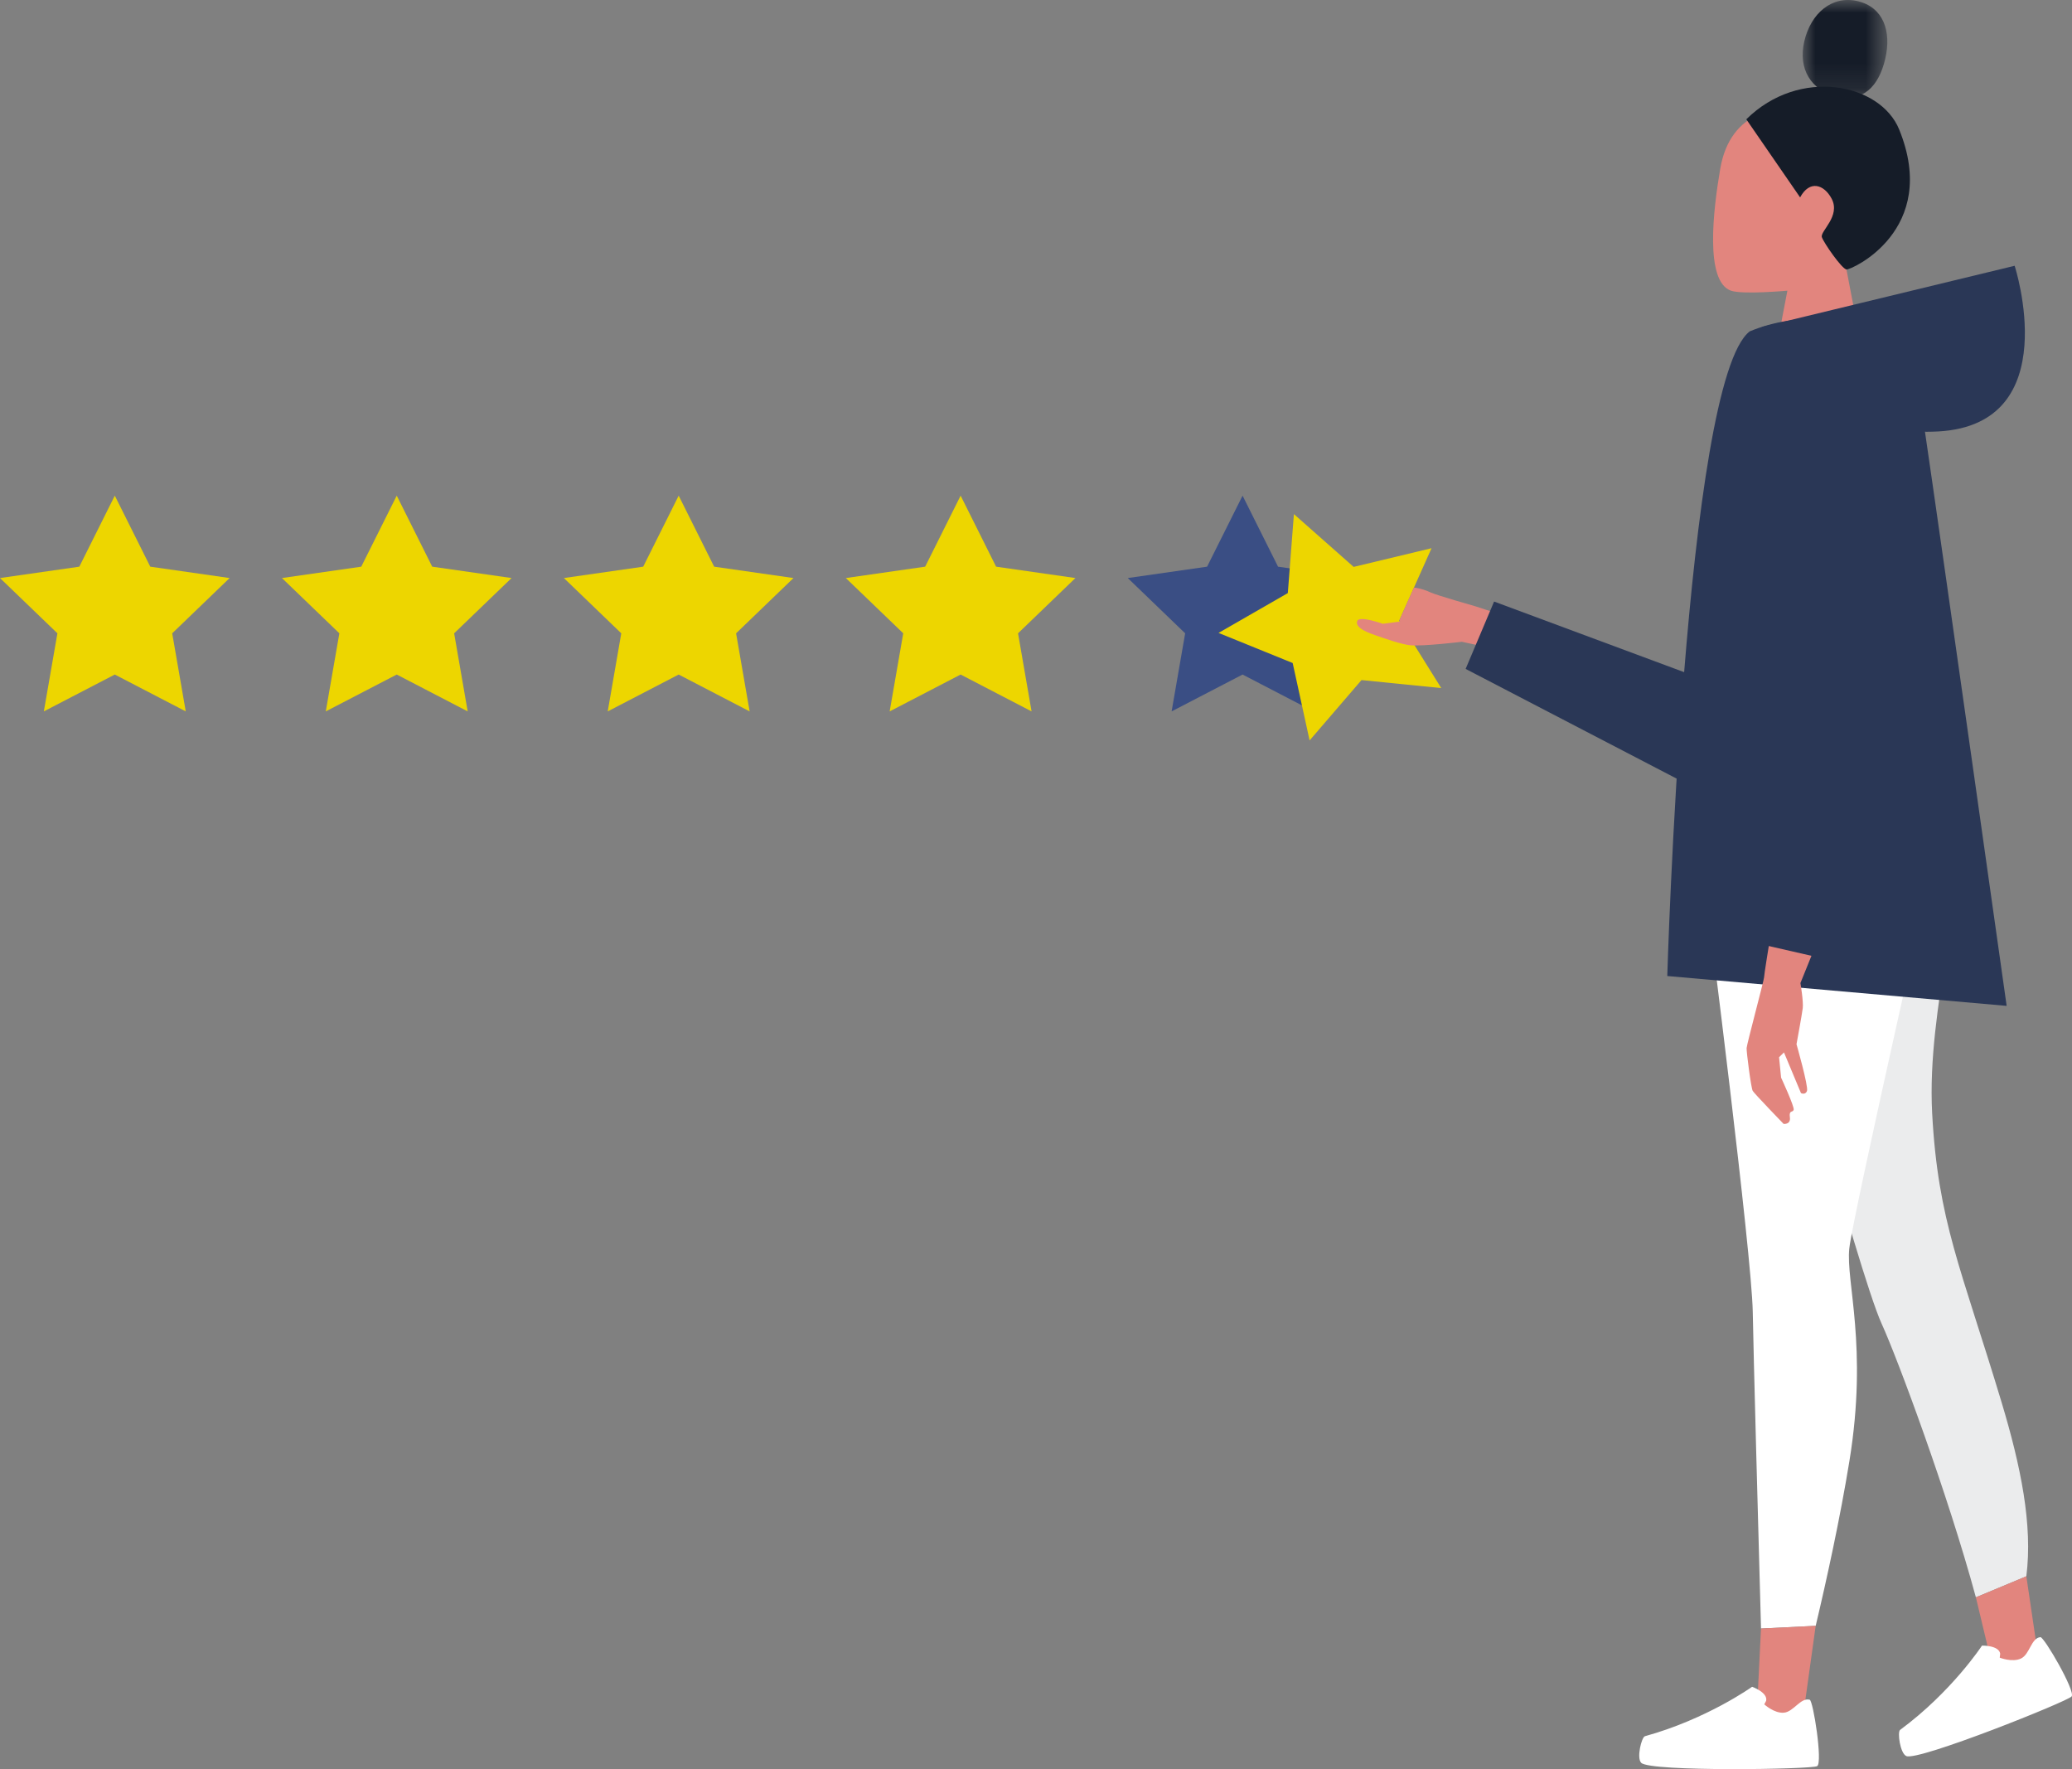<svg xmlns="http://www.w3.org/2000/svg" xmlns:xlink="http://www.w3.org/1999/xlink" width="82" height="70" viewBox="0 0 82 70">
    <rect x="0" y="0" width="82" height="70" fill="#808080" stroke="none"/>
    <defs>
        <path id="jk5jpfxqda" d="M0 0L3.351 0 3.351 3.866 0 3.866z"/>
    </defs>
    <g fill="none" fill-rule="evenodd">
        <g>
            <g>
                <path fill="#EDD600" d="M3.139 22.422L0 22.872 2.272 25.059 1.735 28.148 4.543 26.69 7.351 28.148 6.815 25.059 9.087 22.872 5.947 22.422 4.543 19.612zM15.701 19.612L17.105 22.422 20.245 22.872 17.973 25.059 18.509 28.148 15.701 26.69 12.893 28.148 13.43 25.059 11.158 22.872 14.297 22.422zM26.859 19.612L28.263 22.422 31.402 22.872 29.131 25.059 29.667 28.148 26.859 26.69 24.051 28.148 24.587 25.059 22.316 22.872 25.455 22.422zM38.017 19.612L39.421 22.422 42.56 22.872 40.289 25.059 40.825 28.148 38.017 26.69 35.209 28.148 35.746 25.059 33.474 22.872 36.613 22.422z" transform="translate(-119, -66) translate(119, 66)"/>
                <path fill="#3A4E84" d="M49.175 19.612L50.579 22.422 53.718 22.872 51.447 25.059 51.983 28.148 49.175 26.69 46.367 28.148 46.903 25.059 44.632 22.872 47.771 22.422z" transform="translate(-119, -66) translate(119, 66)"/>
                <path fill="#EDD600" d="M51.207 20.342L53.571 22.431 56.654 21.691 55.373 24.558 57.038 27.226 53.882 26.909 51.828 29.297 51.158 26.234 48.224 25.043 50.966 23.467z" transform="translate(-119, -66) translate(119, 66)"/>
                <g>
                    <path fill="#E2857E" d="M5.74 24.334l-1.043-.342s-1.556-.442-1.79-.555c-.105-.051-.394-.166-.649-.186l-.565 1.266.012.076-.68.089s-.915-.33-1.009-.116c-.126.288.523.503.752.582.33.115 1.001.352 1.347.384.513.047 2.04-.138 2.04-.138l1.158.248.427-1.308z" transform="translate(-119, -66) translate(119, 66) translate(53.699, 0)"/>
                    <path fill="#2A3756" d="M21.524 28.17L12.845 30.907 4.304 26.467 5.43 23.802 13.086 26.646 19.272 23.653z" transform="translate(-119, -66) translate(119, 66) translate(53.699, 0)"/>
                    <path fill="#E2857E" d="M18.135 4.413c-1.408-.35-3.353-.07-3.754 2.26-.281 1.634-.618 4.468.425 4.829.462.16 2.231 0 2.231 0l-.372 1.942h3.242l-.532-2.782s3.4-5.09-1.24-6.249" transform="translate(-119, -66) translate(119, 66) translate(53.699, 0)"/>
                    <path fill="#151C28" d="M15.411 4.72l2.13 3.09c.377-.698.947-.514 1.247.05.368.696-.464 1.29-.386 1.524.08.234.789 1.252.973 1.278.185.026 3.706-1.556 2.087-5.537-.747-1.835-3.953-2.48-6.05-.405" transform="translate(-119, -66) translate(119, 66) translate(53.699, 0)"/>
                    <g transform="translate(-119, -66) translate(119, 66) translate(53.699, 0) translate(17.642, 0)">
                        <mask id="xbluqv0l7b" fill="#fff">
                            <use xlink:href="#jk5jpfxqda"/>
                        </mask>
                        <path fill="#151C28" d="M.065 1.63c-.26 1.104.276 1.953 1.292 2.187 1.016.234 1.65-.38 1.91-1.483.26-1.104-.08-2.056-1.097-2.29C1.154-.19.325.527.065 1.631" mask="url(#xbluqv0l7b)"/>
                    </g>
                    <path fill="#EBECED" d="M16.164 36.553S19.82 50.3 20.77 52.382c.636 1.396 2.613 6.719 3.727 10.82l1.997-.832c.259-2.035-.221-4.363-.98-6.885-1.603-5.318-2.516-7.148-2.747-11.433-.23-4.286 1.46-8.786.677-11.21-.783-2.424-7.28 3.71-7.28 3.71" transform="translate(-119, -66) translate(119, 66) translate(53.699, 0)"/>
                    <path fill="#E2857E" d="M25.125 65.829L26.983 65.677 26.494 62.37 24.497 63.202z" transform="translate(-119, -66) translate(119, 66) translate(53.699, 0)"/>
                    <path fill="#FFF" d="M23.15 32.605S19.628 48.082 19.487 49.4c-.141 1.32.745 3.857.006 8.404-.37 2.274-.898 4.684-1.335 6.526l-2.164.107c-.11-3.962-.3-10.912-.327-12.524-.036-2.287-1.785-16.015-1.785-16.015s7.944-6.467 9.27-3.294" transform="translate(-119, -66) translate(119, 66) translate(53.699, 0)"/>
                    <path fill="#E2857E" d="M15.858 67.182L16.34 68.669 17.694 67.653 18.157 64.331 15.993 64.438z" transform="translate(-119, -66) translate(119, 66) translate(53.699, 0)"/>
                    <path fill="#2A3756" d="M16.025 12.938l10.006-2.422s2.032 6.261-3.004 6.554c-5.036.293-7.002-4.132-7.002-4.132" transform="translate(-119, -66) translate(119, 66) translate(53.699, 0)"/>
                    <path fill="#2A3756" d="M18.758 12.624c1.44.089 2.767 1.571 3.695 4.256.711 4.842 3.262 22.92 3.262 22.92l-13.431-1.181s.691-23.544 3.264-25.508c.923-.383 1.987-.562 3.21-.487" transform="translate(-119, -66) translate(119, 66) translate(53.699, 0)"/>
                    <path fill="#FFF" d="M17.92 67.254c.14.038.522 2.5.295 2.628-.228.129-6.592.229-6.961-.13-.194-.187.012-1.017.146-1.054 2.457-.678 4.241-1.956 4.241-1.956s.63.223.556.555l-.075.14s.396.365.78.33c.383-.036.66-.61 1.018-.513M27.05 64.778c.146-.015 1.401 2.145 1.236 2.346-.165.201-6.065 2.562-6.54 2.36-.25-.106-.36-.953-.249-1.035 2.045-1.508 3.242-3.336 3.242-3.336s.668-.017.72.32l-.018.157s.503.2.848.03c.344-.17.393-.805.762-.842" transform="translate(-119, -66) translate(119, 66) translate(53.699, 0)"/>
                    <path fill="#E2857E" d="M16.316 37.34s-.202 1.24-.203 1.34c-.001.101-.684 2.646-.69 2.792-.007.145.176 1.582.242 1.691.065.11 1.222 1.307 1.222 1.307s.291.036.249-.262c-.042-.297.113-.177.15-.295.038-.12-.498-1.274-.498-1.274l-.08-.807.194-.19.673 1.61s.182.09.239-.094c.057-.184-.416-1.841-.416-1.841s.214-1.16.247-1.425c.033-.266-.092-.994-.092-.994l.542-1.34-1.78-.218z" transform="translate(-119, -66) translate(119, 66) translate(53.699, 0)"/>
                    <path fill="#2A3756" d="M15.979 37.359L18.525 37.941 22.481 27.541 16.708 30.241z" transform="translate(-119, -66) translate(119, 66) translate(53.699, 0)"/>
                </g>
            </g>
        </g>
    </g>
</svg>
